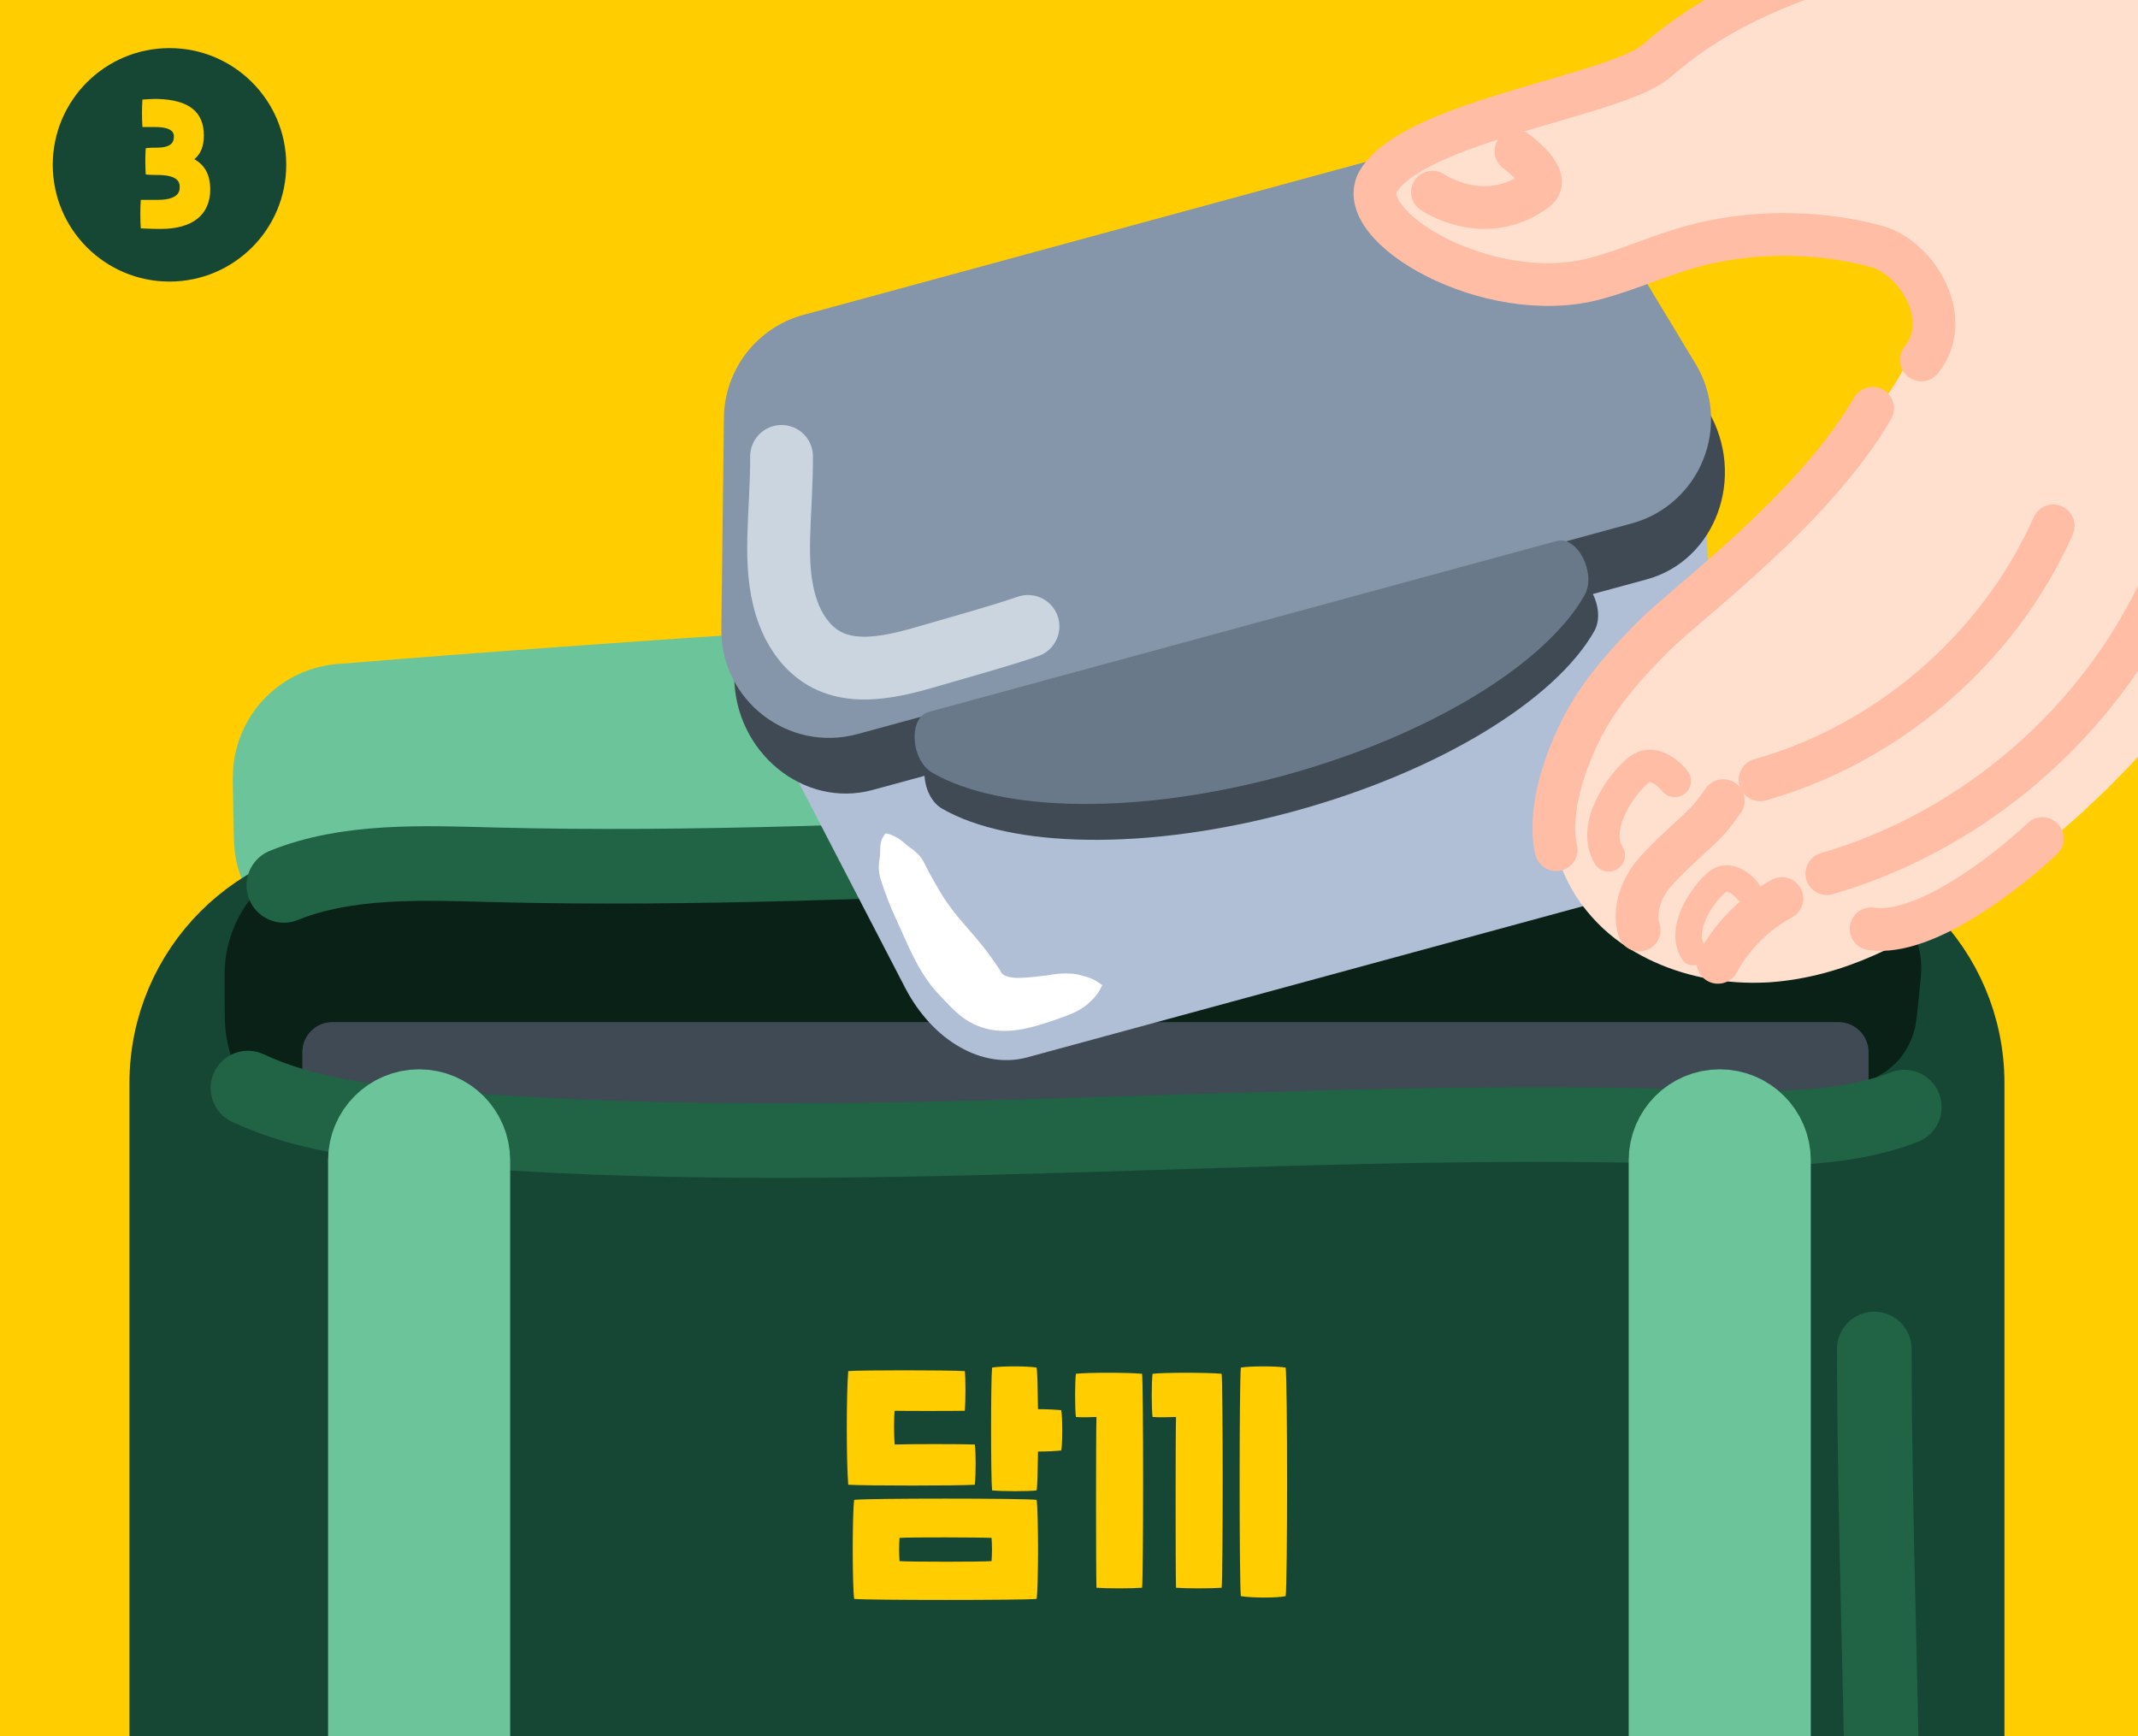 <?xml version="1.0" encoding="utf-8"?>
<!-- Generator: Adobe Illustrator 25.4.1, SVG Export Plug-In . SVG Version: 6.00 Build 0)  -->
<svg version="1.1" xmlns="http://www.w3.org/2000/svg" xmlns:xlink="http://www.w3.org/1999/xlink" x="0px" y="0px"
	 viewBox="0 0 500 406" style="enable-background:new 0 0 500 406;" xml:space="preserve">
<rect x="0" y="0" width="500" height="406" fill="#333333" stroke="none"/>
<style type="text/css">
	.st0{clip-path:url(#SVGID_00000094593088700950157190000007505390565070681779_);}
	.st1{fill:#FFCD00;stroke:#FFCE01;stroke-width:0.889;stroke-miterlimit:10;}
	.st2{fill:#FFFFFF;stroke:#B1C8E5;stroke-width:10;stroke-miterlimit:10;}
	.st3{fill:#FFFFFF;}
	.st4{clip-path:url(#SVGID_00000039113586884248897960000012409897183705917840_);}
	.st5{fill:none;}
	.st6{fill:#FFE0CF;}
	.st7{fill:none;stroke:#FFBDA6;stroke-width:10;stroke-linecap:round;stroke-linejoin:round;stroke-miterlimit:10;}
	.st8{fill:#FFE0CF;stroke:#FFBDA6;stroke-width:10;stroke-linecap:round;stroke-linejoin:round;stroke-miterlimit:10;}
	.st9{fill:#154734;stroke:#154734;stroke-width:0.522;stroke-miterlimit:10;}
	.st10{clip-path:url(#SVGID_00000097487951768317196990000013040959109544410265_);}
	.st11{fill:#6CC49A;}
	.st12{fill:#154734;stroke:#154734;stroke-width:17.451;stroke-miterlimit:10;}
	.st13{fill:#0A2117;}
	.st14{fill:#3F4A54;}
	.st15{fill:none;stroke:#216345;stroke-width:17.451;stroke-linecap:round;stroke-linejoin:round;stroke-miterlimit:10;}
	.st16{fill:none;stroke:#466E5F;stroke-width:2.909;stroke-miterlimit:10;}
	.st17{fill:#FFCD00;}
	.st18{fill:#FFCD00;stroke:#FFCD00;stroke-width:5.817;stroke-linecap:round;stroke-linejoin:round;stroke-miterlimit:10;}
	.st19{fill:#154734;}
	.st20{fill:none;stroke:#CBEADB;stroke-width:5.817;stroke-linecap:round;stroke-linejoin:round;stroke-miterlimit:10;}
	.st21{fill:none;stroke:#6CC49A;stroke-width:29.152;stroke-linecap:round;stroke-linejoin:round;stroke-miterlimit:10;}
	.st22{fill:#B0BFD6;}
	.st23{fill:#8595AA;}
	.st24{fill:#6A7989;}
	.st25{fill:none;stroke:#CAD5E0;stroke-width:14.687;stroke-linecap:round;stroke-linejoin:round;stroke-miterlimit:10;}
	.st26{fill:#FFE0CF;stroke:#FFBDA6;stroke-width:7.586;stroke-linecap:round;stroke-linejoin:round;stroke-miterlimit:10;}
	.st27{fill:none;stroke:#FFBDA6;stroke-width:6.218;stroke-linecap:round;stroke-linejoin:round;stroke-miterlimit:10;}
	.st28{fill:#FFCE01;}
	.st29{clip-path:url(#SVGID_00000019657624251612095570000016668272585667152523_);}
	.st30{clip-path:url(#SVGID_00000004509993166527272100000012345017485108501164_);}
	.st31{clip-path:url(#SVGID_00000156556905618706413700000012205817539594946225_);}
	.st32{fill:none;stroke:#8A9AB2;stroke-width:15;stroke-miterlimit:10;}
	.st33{fill:none;stroke:#8A9AB2;stroke-width:12;stroke-miterlimit:10;}
	.st34{fill:none;stroke:#8A9AB2;stroke-width:10;stroke-miterlimit:10;}
	.st35{fill:none;stroke:#8A9AB2;stroke-width:7;stroke-miterlimit:10;}
	.st36{fill:none;stroke:#8A9AB2;stroke-width:5;stroke-miterlimit:10;}
	.st37{fill:none;stroke:#8A9AB2;stroke-width:4;stroke-miterlimit:10;}
	.st38{fill:#D2E4FF;}
	.st39{fill:#8A9AB2;}
	.st40{fill:#637082;stroke:#637082;stroke-width:0.782;stroke-miterlimit:10;}
	.st41{fill:#637082;}
	.st42{fill:#FFFFFF;stroke:#FFFFFF;stroke-width:3.748;stroke-miterlimit:10;}
	.st43{fill:#B1E2EF;}
	.st44{fill:none;stroke:#FFFFFF;stroke-width:0.5;stroke-linecap:round;stroke-linejoin:round;stroke-miterlimit:10;}
	.st45{opacity:0.45;fill:#FFFFFF;stroke:#FFFFFF;stroke-width:3.748;stroke-miterlimit:10;}
	.st46{fill:#FFFFFF;stroke:#FFFFFF;stroke-width:1.224;stroke-linecap:round;stroke-linejoin:round;stroke-miterlimit:10;}
	.st47{fill:none;stroke:#FFFFFF;stroke-width:10;stroke-miterlimit:10;}
	.st48{clip-path:url(#SVGID_00000020397868835517877970000010981727278457204355_);}
	.st49{fill:#B1C8E5;stroke:#FFFFFF;stroke-width:10;stroke-miterlimit:10;}
	.st50{fill:#F8FBFF;}
	.st51{fill:#154734;stroke:#154734;stroke-width:11.467;stroke-miterlimit:10;}
	.st52{fill:none;stroke:#466E5F;stroke-width:1.911;stroke-miterlimit:10;}
	.st53{fill:#FFCD00;stroke:#FFCD00;stroke-width:3.822;stroke-linecap:round;stroke-linejoin:round;stroke-miterlimit:10;}
	.st54{fill:none;stroke:#216345;stroke-width:11.467;stroke-linecap:round;stroke-linejoin:round;stroke-miterlimit:10;}
	.st55{fill:none;stroke:#CBEADB;stroke-width:3.822;stroke-linecap:round;stroke-linejoin:round;stroke-miterlimit:10;}
	.st56{fill:none;stroke:#6CC49A;stroke-width:19.25;stroke-linecap:round;stroke-linejoin:round;stroke-miterlimit:10;}
	.st57{fill:#216345;stroke:#216345;stroke-width:21.022;stroke-linecap:round;stroke-linejoin:round;stroke-miterlimit:10;}
	.st58{fill:none;stroke:#6CC49A;stroke-width:28.666;stroke-linecap:round;stroke-linejoin:round;stroke-miterlimit:10;}
	.st59{fill:#154734;stroke:#154734;stroke-width:1.826;stroke-miterlimit:10;}
	.st60{fill:none;stroke:#466E5F;stroke-width:2.35;stroke-miterlimit:10;}
</style>
<g id="레이어_2">
</g>
<g id="레이어_1">
	<g>
		<defs>
			<rect id="SVGID_00000140736565100616534470000007558445834283903915_" x="0" y="0" width="500" height="406.51"/>
		</defs>
		<clipPath id="SVGID_00000086674832417328512270000016994978241345326729_">
			<use xlink:href="#SVGID_00000140736565100616534470000007558445834283903915_"  style="overflow:visible;"/>
		</clipPath>
		<g style="clip-path:url(#SVGID_00000086674832417328512270000016994978241345326729_);">
			<rect x="0" y="0" class="st1" width="500" height="406.51"/>
			<g>
				<g>
					<path class="st11" d="M434.72,206.61L81.33,210.6c-8.06,0.09-14.66-6.37-14.75-14.42l-0.16-14.21
						c-0.09-8.06,6.37-14.66,14.42-14.75l146.84-12.63c21.07-1.81,42.25-2.03,63.35-0.66l143.19,9.31
						c8.06-0.09,14.66,6.37,14.75,14.42l0.16,14.21C449.23,199.92,442.77,206.52,434.72,206.61z"/>
					<g>
						<g>
							<path class="st11" d="M434.69,204.16c-17.19,4.9-38.58,5.93-55.79,8.01c-17.23,2.01-34.46,3.16-51.69,3.57
								c-34.49,0.84-68.97,1.67-103.46,2.51c-34.41,0.78-67.78,1.87-101.15,2.86c-8.34,0.24-16.69,0.47-25.05,0.71
								c-4.18,0.11-8.36,0.22-12.55,0.33l-3.14,0.08l-0.4,0.01l-0.7-0.01l-1.41-0.05c-0.94-0.03-1.88-0.2-2.81-0.32
								c-3.74-0.62-7.34-2.11-10.45-4.27c-3.12-2.16-5.76-4.98-7.71-8.27c-1.96-3.27-3.18-7.03-3.54-10.83l-0.1-1.43l-0.04-0.71
								l-0.01-0.41l-0.03-1.58l-0.06-3.17c-0.04-2.12-0.08-4.24-0.11-6.36l-0.03-1.59l-0.01-0.8l0-0.45l0.02-0.72
								c0.03-0.96,0.06-1.92,0.21-2.89c0.12-0.96,0.28-1.92,0.53-2.86c0.91-3.79,2.67-7.37,5.1-10.4c2.44-3.02,5.55-5.51,9.07-7.23
								c3.52-1.72,7.46-2.65,11.35-2.69l-0.9,0.04c0.14-0.01,0.29-0.02,0.44-0.04c34.37-2.83,65.52-5.01,96.67-7.1
								c15.58-1.03,31.15-2.07,47.14-3.13c2.02-0.13,4.05-0.26,6.09-0.39c2.06-0.12,4.13-0.24,6.2-0.32
								c4.15-0.2,8.34-0.32,12.56-0.39c8.45-0.15,17.06-0.05,25.86,0.29c4.4,0.17,8.8,0.41,13.19,0.72l12.97,1.02l25.79,2.08
								l51.58,4.18c13.85,1.1,38.62,3.53,56.27,5.87l-0.4-0.01c3.23,0.12,6.12,1.02,8.47,2.3c2.35,1.28,4.17,2.92,5.53,4.61
								c1.75,2.18,2.95,4.63,3.59,7.14c0.15,0.63,0.26,1.26,0.37,1.88c0.07,0.63,0.12,1.26,0.17,1.88
								c-0.01,0.62-0.02,1.23-0.03,1.84c-0.04,0.5-0.08,1-0.12,1.49c-0.33,3.96-0.68,7.8-1.11,11.64c-0.1,0.91-0.23,2.03-0.47,3.07
								c-0.25,1.04-0.6,2.05-1.06,2.99c-0.91,1.9-2.22,3.56-3.8,4.84C442.56,204.26,438.31,205.21,434.69,204.16
								c3.61-0.62,6.55-2.8,8.15-5.54c0.79-1.38,1.26-2.87,1.39-4.34c0.08-0.73,0.04-1.47-0.03-2.19l-0.3-3.14l-0.58-6.46
								l-0.27-3.23l-0.13-1.59c-0.07-0.31-0.1-0.63-0.18-0.93c-0.61-2.41-2.24-4.43-4.31-5.4c-1.31-0.65-2.73-0.86-4.11-0.75
								l-0.56-0.02c-14.49-0.27-28.96-0.86-43.42-1.64l-103.26-5.41c-16.83-0.72-33.69-0.42-50.45,0.87
								c-8.28,0.67-17,1.59-25.55,2.39l-25.75,2.47l-103.01,9.84c-0.15,0.01-0.3,0.03-0.44,0.04l-0.89,0.04
								c-0.8,0.05-1.44,0.41-1.97,1c-0.23,0.31-0.39,0.64-0.47,0.98c-0.01,0.04-0.03,0.08-0.05,0.13c0,0.05,0,0.09-0.01,0.14
								c-0.04,0.09-0.02,0.19-0.02,0.28c-0.02-0.09-0.01,0.64-0.01,1.13l0.01,1.58c0.03,3.95,0.07,7.87,0.1,11.79
								c0.02,0.39,0.1,0.73,0.26,1.07c0.17,0.33,0.43,0.64,0.74,0.89c0.31,0.25,0.64,0.42,1.01,0.53c0.09,0.05,0.19,0.02,0.28,0.06
								c0.1,0.02,0.21,0,0.31,0.03l2.98,0.01c4.12,0,8.24,0.01,12.35,0.01c8.22,0.03,16.41,0.06,24.6,0.08
								c32.76,0.14,65.53,0.38,99.95,0.15c34.49-0.18,68.98-0.35,103.48-0.53c17.23-0.08,34.49,0.41,51.75,1.57
								C393.52,201.31,417.4,200.75,434.69,204.16z"/>
						</g>
					</g>
				</g>
				<path class="st12" d="M411.97,633.22H87.06C60.52,633.22,39,611.7,39,585.16V253.3c0-26.55,21.52-48.07,48.07-48.07h324.9
					c26.55,0,48.07,21.52,48.07,48.07v331.86C460.03,611.7,438.51,633.22,411.97,633.22z"/>
				<g>
					<path class="st13" d="M428.93,255.14H81.51c-9.42,0-17.05-7.63-17.05-17.05v-10.08c0-9.42,7.63-17.05,17.05-17.05h347.42
						c9.42,0,17.05,7.63,17.05,17.05v10.08C445.98,247.51,438.34,255.14,428.93,255.14z"/>
					<g>
						<g>
							<path class="st13" d="M428.93,252.69c-17.13,4.7-38.38,5.5-55.5,7.38c-17.13,1.81-34.26,2.78-51.38,2.99
								c-34.26,0.45-68.51,0.89-102.77,1.34c-34.25,0.39-67.48,1.11-100.7,1.72c-8.31,0.14-16.61,0.28-24.93,0.43l-6.24,0.1
								l-3.12,0.05l-1.56,0.02l-0.78,0.01l-0.39,0.01l-0.63-0.01c-6.99-0.01-14.03-2.86-19.16-7.68
								c-5.18-4.77-8.53-11.62-9.08-18.74l-0.08-1.33c-0.02-0.43-0.04-0.96-0.04-1.14l-0.01-1.58l-0.02-3.16l-0.02-3.16l-0.01-1.58
								l0-0.44l0.02-0.67l0.06-1.34c0.47-7.18,3.8-14.19,9.1-19.11c2.64-2.47,5.75-4.46,9.14-5.8c3.39-1.35,7.06-2.04,10.68-2.04
								c68.51,0.26,124,1.98,192.51,3c34.25,0.53,68.51,1.06,102.76,1.6c8.56,0.12,21.32,0.48,34.08,1.02
								c3.19,0.15,6.38,0.29,9.5,0.44c1.56,0.08,3.11,0.16,4.63,0.24c0.76,0.04,1.51,0.09,2.26,0.13c0.37,0.02,0.75,0.04,1.12,0.06
								l0.55,0.03l0.72,0.06c3.85,0.31,7.42,1.57,10.2,3.44c2.81,1.85,4.9,4.16,6.31,6.45c1.41,2.28,2.34,4.74,2.8,7.18
								c0.25,1.22,0.33,2.45,0.36,3.64c-0.02,0.6-0.04,1.19-0.05,1.78c-0.05,0.49-0.09,0.99-0.14,1.48c-0.2,1.96-0.39,3.9-0.59,5.82
								c-0.11,0.96-0.21,1.92-0.32,2.88l-0.25,1.6c-0.09,0.53-0.26,1.04-0.39,1.56c-1.19,4.09-3.83,7.61-7.31,9.67
								C436.82,253.13,432.61,253.76,428.93,252.69c3.69-0.58,6.85-2.5,8.93-5.09c2.1-2.59,3.06-5.77,2.87-8.76l-0.47-6.1
								l-0.23-3.21l-0.12-1.58c-0.06-0.35-0.12-0.69-0.16-1.03c-0.56-2.69-2.11-5.01-4.19-6.51c-1.03-0.75-2.18-1.29-3.37-1.6
								c-0.29-0.1-0.59-0.14-0.89-0.19l-0.45-0.08l-0.46-0.02l-0.45-0.04c-0.15,0-0.31,0.01-0.46,0.02l-0.45,0.01l-0.11,0l-0.2,0.01
								l-0.4,0.02c-4.28,0.18-8.56,0.33-12.85,0.46c-8.56,0.26-17.13,0.42-25.69,0.52l-102.76,1.28
								c-68.51,0.95-137.01,1.45-205.52,2.14c-1.31,0.05-2.47,0.53-3.4,1.4c-0.93,0.88-1.48,2.02-1.59,3.25c0,0.08,0,0.16-0.01,0.24
								l-0.01,0.12l-0.01,0.07l0,0.2l0,1.57l-0.01,3.13l-0.01,3.13l-0.01,1.56l0,0.39c0,0.08,0,0.12,0,0.12l0.01,0.06
								c0.01,0.08,0.01,0.16,0.01,0.24c0.05,1.24,0.54,2.41,1.42,3.35c0.89,0.94,2.05,1.47,3.33,1.59c0.08,0.01,0.16,0.02,0.24,0.03
								c0.01,0.01,0.14,0.01,0.28,0.01l0.38,0l1.54,0.02l3.07,0.04c2.05,0.03,4.09,0.05,6.14,0.08c8.18,0.12,16.33,0.24,24.48,0.36
								c32.61,0.52,65.21,1.12,99.46,1.28c34.25,0.21,68.51,0.43,102.77,0.64c17.12,0.11,34.25,0.8,51.38,2.15
								C388.08,249.37,411.8,249.09,428.93,252.69z"/>
						</g>
					</g>
				</g>
				<g>
					<path class="st14" d="M429.96,261.39H77.73c-3.88,0-7.03-3.15-7.03-7.03v-8.29c0-3.88,3.15-7.03,7.03-7.03h352.23
						c3.88,0,7.03,3.15,7.03,7.03v8.29C436.98,258.24,433.84,261.39,429.96,261.39z"/>
				</g>
				<path class="st15" d="M441.36,209.68c-12.69-6.09-27.78-7.88-42.47-9.08c-94.15-7.66-189.14,4.13-283.73,1.64
					c-16.55-0.44-33.96-1.17-48.78,4.83"/>
				<g>
					<g>
						<g>
							<path class="st17" d="M198.37,320.66c3.03-0.25,22.98-0.25,27.27,0c0.19,1.64,0.19,7.07,0,9.28c-2.9,0.06-14.33,0.06-16.41,0
								c-0.19,1.64-0.19,5.68,0,7.89c3.09-0.13,16.03-0.13,18.75,0c0.25,1.58,0.25,7.26,0,9.41c-3.66,0.25-25.44,0.25-29.61,0
								C197.92,341.62,197.92,326.28,198.37,320.66z M199.76,350.77c3.35-0.38,39.33-0.38,42.67,0c0.44,3.09,0.44,20.14,0,23.17
								c-3.03,0.32-39.64,0.32-42.67,0C199.31,370.91,199.31,353.87,199.76,350.77z M231.89,365.1c0.13-2.02,0.13-3.47,0-5.43
								c-2.4-0.13-19.25-0.19-21.52,0c-0.13,1.96-0.13,3.41,0,5.43C212.7,365.29,229.55,365.29,231.89,365.1z M232.01,319.84
								c2.15-0.38,8.27-0.38,10.42,0c0.19,1.2,0.25,5.11,0.32,9.72c2.21,0,4.36,0.13,5.43,0.25c0.32,1.39,0.32,8.08,0,9.41
								c-1.07,0.13-3.22,0.25-5.43,0.25c-0.06,4.29-0.13,7.95-0.32,9.09c-1.83,0.25-7.95,0.25-10.42,0
								C231.7,345.47,231.7,323,232.01,319.84z"/>
						</g>
					</g>
					<g>
						<g>
							<path class="st17" d="M251.62,321.29c2.53-0.32,12.31-0.32,15.47,0c0.32,2.59,0.32,47.45,0,50.04
								c-2.52,0.19-8.08,0.19-10.67,0c-0.13-4.23-0.13-35.71,0-39.94c-1.64,0.06-3.22,0.13-4.8,0
								C251.36,329.56,251.36,323.13,251.62,321.29z M269.54,321.29c2.53-0.32,13-0.32,16.16,0c0.32,2.59,0.32,47.45,0,50.04
								c-2.52,0.19-8.08,0.19-10.67,0c-0.13-4.23-0.13-35.71,0-39.94c-2.02,0.06-3.91,0.13-5.49,0
								C269.29,329.56,269.29,323.13,269.54,321.29z M290.19,319.84c2.15-0.38,8.33-0.38,10.48,0c0.44,3.16,0.44,50.35,0,53.45
								c-1.83,0.44-8.02,0.44-10.48,0C289.81,370.2,289.81,323,290.19,319.84z"/>
						</g>
					</g>
				</g>
				<path class="st15" d="M57.98,254.47c13.08,6.16,28.66,8.02,43.83,9.29c97.23,8.12,195.41-3.2,293.12-0.25
					c17.1,0.52,35.07,1.34,50.42-4.59"/>
				<path class="st15" d="M438.33,315.49c0.09,85.27,7.39,172.81-4.98,257.49c-2.65,18.11-9.44,27.66-28.16,29.35
					c-44.37,4.01-89.08,6.7-133.65,5.64"/>
				<path class="st21" d="M98.05,634.04h-0.07c-3.67,0-6.68-3-6.68-6.68V271.34c0-3.67,3-6.68,6.68-6.68h0.07
					c3.67,0,6.68,3,6.68,6.68v356.03C104.73,631.04,101.72,634.04,98.05,634.04z"/>
				<path class="st21" d="M402.22,634.04h-0.07c-3.67,0-6.68-3-6.68-6.68V271.34c0-3.67,3-6.68,6.68-6.68h0.07
					c3.67,0,6.68,3,6.68,6.68v356.03C408.9,631.04,405.9,634.04,402.22,634.04z"/>
			</g>
			<g>
				<path class="st22" d="M195.02,130.64L365.5,84.26c15.54-4.23,32.11,12.36,33.22,33.26l3.28,61.66
					c0.75,14.06-5.95,25.71-16.4,28.56l-145.35,39.54c-10.45,2.84-22.13-3.82-28.6-16.32l-28.41-54.82
					C173.6,157.57,179.48,134.87,195.02,130.64z"/>
				<path class="st14" d="M385.1,135.5l-181.03,49.25c-16.15,4.39-32.3-8.88-32.36-26.61l-0.2-52.31
					c-0.05-11.93,7.42-22.19,18.28-25.15l154.9-42.14c10.87-2.96,22.5,2.11,28.5,12.42l26.33,45.2
					C408.45,111.48,401.26,131.1,385.1,135.5z"/>
				<path class="st23" d="M381.55,122.43l-181.03,49.25c-16.15,4.39-32.03-7.89-31.82-24.63l0.6-49.39
					c0.14-11.26,7.72-21.06,18.59-24.02l154.9-42.14c10.87-2.96,22.37,1.65,28.2,11.29l25.53,42.28
					C405.16,99.4,397.7,118.03,381.55,122.43z"/>
				<g>
					<g>
						<g>
							<path class="st3" d="M207.13,194.87c1.64,0.39,2.69,0.97,3.53,1.61c0.85,0.63,1.5,1.29,2.27,1.82
								c1.54,1.05,2.56,2.2,3.19,3.48c1.26,2.58,2.71,5.05,4.16,7.48c2.98,4.87,6.91,8.56,10.25,12.91c0.82,1.11,1.6,2.17,2.33,3.24
								c0.74,1.06,1.12,1.63,1.2,1.87c0.1,0.28,0.4,0.64,1.06,0.93c0.67,0.28,1.65,0.47,2.84,0.49c1.19,0,2.54-0.1,3.99-0.25
								c1.42-0.14,2.85-0.32,4.27-0.56c1.42-0.23,4.34-0.39,6.09,0.09c1.75,0.49,2.99,0.54,5.46,2.42
								c-0.85,1.94-2.05,3.26-3.34,4.37c-1.3,1.11-2.74,1.89-4.25,2.48c-1.51,0.6-3.03,1.15-4.58,1.66
								c-1.56,0.51-3.04,0.99-4.83,1.42c-1.75,0.43-3.69,0.77-5.92,0.76c-2.2,0-4.78-0.42-7.27-1.65c-1.24-0.61-2.43-1.44-3.31-2.19
								c-0.91-0.76-1.62-1.48-2.22-2.08c-1.16-1.19-2.3-2.37-3.4-3.6c-4.29-5.07-6.4-10.83-9.12-16.7c-1.39-2.94-2.51-6-3.53-9.08
								c-0.51-1.54-0.62-3.22-0.29-5c0.19-0.9,0.09-1.85,0.16-2.85C205.96,196.93,206.23,195.89,207.13,194.87z"/>
						</g>
					</g>
				</g>
				<path class="st14" d="M366.37,134.91c4.78-1.3,9.36,7.6,6.47,12.7c-9.05,15.98-36.09,32.84-70.43,42.18s-66.19,8.52-82.09-0.67
					c-5.07-2.93-5.65-12.92-0.86-14.23L366.37,134.91z"/>
				<path class="st24" d="M364.09,126.52c4.78-1.3,9.36,7.6,6.47,12.7c-9.05,15.98-36.09,32.84-70.43,42.18s-66.19,8.52-82.09-0.67
					c-5.07-2.93-5.65-12.92-0.86-14.23L364.09,126.52z"/>
				<path class="st25" d="M182.78,106.74c0.01,13.98-2.13,24.86,1.06,35.14c1.22,3.93,3.29,7.61,6.39,10.31
					c7.85,6.85,19.24,3.55,28.43,0.85c7.27-2.14,14.36-4.02,21.75-6.54"/>
			</g>
			<g>
				<g>
					<path class="st6" d="M544.96,0.52c15.11,80.06-23.52,162.12-96.56,205.09c-9.97,5.87-20.86,11.15-33.17,12.26
						s-26.34-2.73-34.1-11.9c-12.87-15.2-3.03-35.52,9.69-48.89c23.08-24.27,55.5-43.14,66.84-73.65c0.95-2.56,1.74-5.34,0.84-8.04
						c-1.73-5.21-6.77-24.9-11.99-28c-12.08-7.19-19.69-3.53-18.9-15.71s21.83,1.79,29.79-7.71c11.83-14.12-2.95-31.82,17.17-35.22
						C502.97-16.06,532.04-23.57,544.96,0.52"/>
					<g>
						<g>
							<path class="st6" d="M542.47,0.99c3.65,6.53,6.14,14.41,7.72,22.48c1.57,8.08,2.15,16.31,2.69,23.72
								c0.51,7.43,0.24,14.9-0.49,22.34c-0.82,7.43-2.28,14.79-4.25,22.01c-8.07,28.85-22.57,55.95-42.19,78.77
								c-2.4,2.9-4.99,5.61-7.5,8.38c-1.29,1.35-2.61,2.67-3.92,4l-1.96,1.99l-2.02,1.92c-1.35,1.27-2.7,2.55-4.05,3.82
								c-1.39,1.22-2.78,2.45-4.17,3.67c-1.37,1.24-2.8,2.41-4.24,3.57c-1.44,1.16-2.85,2.35-4.3,3.48
								c-2.95,2.21-5.84,4.5-8.88,6.56c-1.51,1.05-3,2.13-4.53,3.14l-4.63,2.99c-6.15,3.94-12.77,7.74-20.2,10.74
								c-3.71,1.49-7.61,2.77-11.69,3.68c-2.04,0.45-4.11,0.84-6.21,1.1c-1.04,0.15-2.13,0.24-3.22,0.33
								c-1.09,0.11-2.18,0.11-3.27,0.15c-4.36,0.08-8.69-0.31-13.01-1.21c-4.31-0.9-8.6-2.3-12.78-4.36
								c-4.17-2.06-8.26-4.78-11.83-8.46c-1.81-1.85-3.38-3.8-4.82-5.98c-1.42-2.2-2.64-4.58-3.61-7.08
								c-1.89-5.03-2.63-10.49-2.3-15.54c0.29-5.08,1.49-9.78,3.11-14.08c2.75-7.11,6.53-13.03,10.7-18.3
								c1.06-1.31,2.13-2.59,3.25-3.82c1.1-1.24,2.29-2.46,3.33-3.47c1.07-1.06,2.14-2.12,3.21-3.17c1.07-1.04,2.16-2.02,3.23-3.02
								c8.62-7.97,17.23-14.82,25.31-21.72c8.12-6.86,15.62-13.77,22.01-21.37c0.8-0.95,1.5-1.93,2.27-2.9
								c0.75-0.97,1.52-1.94,2.16-2.96c0.67-1.01,1.35-2.02,2.03-3.03c0.62-1.03,1.18-2.09,1.78-3.14l0.9-1.58l0.74-1.64
								c0.49-1.08,0.99-2.17,1.49-3.27l0.26-0.68c0.1-0.27,0.09-0.22,0.12-0.31c0.05-0.13,0.1-0.26,0.13-0.39
								c0.07-0.27,0.07-0.56-0.01-0.85c-0.53-1.93-1.08-3.94-1.65-6c-0.58-2.07-1.19-4.17-1.85-6.24c-0.66-2.07-1.37-4.13-2.13-6.03
								c-0.38-0.95-0.78-1.85-1.17-2.65c-0.5-0.97-0.47-0.94-0.68-1.27c-0.09-0.14-0.21-0.26-0.33-0.38
								c-0.13-0.11-0.29-0.19-0.34-0.24l-0.55-0.33l-0.7-0.35c-0.47-0.23-0.92-0.49-1.43-0.7c-1.97-0.92-4.01-1.59-6.98-2.7
								l-0.55-0.21l-0.64-0.27l-1.31-0.57c-0.52-0.26-1.03-0.53-1.53-0.81l-0.38-0.21c-0.13-0.08-0.29-0.19-0.43-0.28l-0.87-0.6
								l-0.85-0.63c-0.3-0.27-0.6-0.55-0.89-0.83c-0.57-0.58-1.15-1.13-1.61-1.84c-0.47-0.68-0.96-1.4-1.31-2.1
								c-0.32-0.69-0.61-1.39-0.87-2.11l-0.19-0.53l-0.11-0.47l-0.21-0.94l-0.19-0.94l-0.08-0.47l-0.04-0.4l-0.12-1.59l-0.04-0.8
								l0.02-0.69l0.05-1.37l0.03-0.68l0.01-0.17l0.03-0.25l0.06-0.5c0.1-0.69,0.14-1.27,0.37-2.08c0.21-0.77,0.39-1.48,0.8-2.35
								c0.19-0.42,0.38-0.83,0.59-1.23c0.25-0.42,0.53-0.85,0.82-1.26c0.55-0.83,1.31-1.57,2.07-2.26c1.54-1.3,3.31-2.17,4.74-2.59
								c2.96-0.89,5.07-0.82,6.88-0.78c1.81,0.08,3.33,0.28,4.75,0.47l3.91,0.55c1.2,0.16,2.33,0.29,3.32,0.34
								c0.48,0.02,0.97,0.05,1.38,0.03l0.28,0l0.17-0.01c0.11-0.01,0.22,0,0.33-0.02c0.89-0.06,1.81-0.43,2.4-1.16
								c0.1-0.12,0.22-0.24,0.31-0.37l0.39-0.54l0.43-0.73c0.14-0.25,0.25-0.51,0.39-0.76c0.49-1.04,0.86-2.19,1.13-3.52
								c0.57-2.66,0.61-5.89,0.82-9.99c0.07-1.05,0.14-2.04,0.34-3.52c0.21-1.59,0.6-3.24,1.18-4.88c0.6-1.63,1.45-3.23,2.57-4.69
								c1.1-1.48,2.56-2.73,4.17-3.79c1.61-1.08,3.47-1.83,5.37-2.44c0.46-0.12,0.92-0.24,1.38-0.36c0.45-0.11,0.95-0.24,1.33-0.29
								l1.21-0.2l0.61-0.1l0.49-0.06c2.59-0.32,5.23-0.66,7.88-0.99c5.33-0.66,10.76-1.26,15.83-1.56c5.07-0.29,9.78-0.29,13.58,0.1
								c3.79,0.37,7.4,0.93,10.82,1.86c3.42,0.93,6.68,2.21,9.59,4.04c2.91,1.83,5.45,4.19,7.36,7c1.92,2.8,3.2,6.02,3.82,9.5
								c-2.11-2.68-4.49-4.95-7.07-6.67c-2.56-1.75-5.36-2.89-8.29-3.62c-2.91-0.75-6.01-1.02-9.18-1.05
								c-3.17-0.02-6.43,0.23-9.73,0.66c-6.62,0.86-13.41,2.3-20.35,3.76c-3.47,0.73-6.99,1.48-10.56,2.18l-1.34,0.26
								c-0.42,0.09-0.63,0.15-0.96,0.22l-0.45,0.1l-0.27,0.09c-0.16,0.06-0.39,0.12-0.48,0.17c-0.49,0.2-0.95,0.48-1.3,0.86
								c-0.56,0.59-0.75,1.4-0.79,2.18c-0.07,0.85-0.11,2.06-0.12,3.33c-0.01,1.28-0.01,2.74-0.06,4.28
								c-0.09,3.08-0.38,6.65-1.43,10.34c-0.49,1.84-1.24,3.7-2.11,5.49c-0.47,0.88-0.92,1.77-1.48,2.6
								c-0.62,1.03-1.39,1.99-2.11,2.94c-2.44,2.99-5.82,5.17-9.56,6.19c-0.93,0.29-1.89,0.46-2.84,0.63l-1.45,0.18
								c-0.5,0.06-0.95,0.09-1.35,0.11c-1.59,0.1-3.01,0.06-4.38,0c-2.69-0.15-5.08-0.45-7.12-0.66c-1.02-0.1-1.97-0.19-2.71-0.21
								c-0.73-0.03-1.39,0-1.45,0.05c-0.02,0-0.02,0-0.01,0l0.01,0l-0.02-0.13l-0.04-0.3c-0.06-0.4-0.15-0.8-0.25-1.19
								c-0.13-0.45-0.16-0.68-0.24-0.97c-0.07-0.28-0.17-0.56-0.28-0.84c-0.14-0.32-0.17-0.46-0.24-0.64
								c-0.07-0.18-0.16-0.35-0.26-0.53l-0.08-0.13l-0.03-0.07l-0.07-0.13c-0.05-0.09-0.12-0.17-0.19-0.25
								c-0.05-0.06-0.03-0.05-0.07-0.08c0.14,0.13,0.24,0.18,0.41,0.26c0.3,0.19,0.61,0.32,0.92,0.39c0.5,0.21,1.01,0.35,1.51,0.42
								c0.2,0.01,0.65,0.14,0.98,0.19c0.36,0.06,0.71,0.11,1.06,0.14l0.53,0.03c0.1,0.01,0.02-0.05,0.05,0.01l0.01,0.24l-0.01,0.96
								c0.04,0.18,0.06,0.36,0.07,0.55c0.01,0.06,0.04,0,0.03,0.01c-0.49,0.09-1.39,0.37-1.9,0.56c-0.35,0.07-0.71,0.19-1.06,0.35
								c-0.18,0.08-0.35,0.18-0.52,0.28c-0.08,0.05-0.07,0.03-0.11,0.05c-0.06,0.03-0.14,0.08-0.22,0.15
								c0.21-0.16,0.39-0.33,0.53-0.51l0.1-0.13l0.05-0.07l0.03-0.04l0.08-0.09c0.22-0.25,0.43-0.5,0.62-0.77
								c0.19-0.26,0.37-0.53,0.53-0.81l0.23-0.42l0.11-0.21c0.01-0.03,0.03-0.06,0.09-0.15l0.07-0.11c0.02-0.03,0.01-0.01,0.01-0.02
								c0.05,0.01,0.1,0.03,0.15,0.05l0.07,0.04l0.21,0.08c1.04,0.42,3.41,1.11,5.77,1.94c0.88,0.31,1.77,0.63,2.68,1.01
								c0.91,0.35,1.81,0.75,2.72,1.18c0.45,0.21,0.91,0.42,1.35,0.64l1.67,0.9c0.71,0.38,1.34,0.74,1.92,1.18l0.89,0.64l0.83,0.72
								c1.07,1,2.02,2.13,2.87,3.33c0.42,0.61,0.83,1.21,1.21,1.86c0.34,0.55,0.58,0.98,0.84,1.46c1.02,1.86,1.81,3.59,2.54,5.29
								c1.44,3.39,2.6,6.64,3.68,9.85l1.55,4.77l1.53,4.81c0.84,2.46,1.16,5.07,0.96,7.66c-0.09,1.29-0.31,2.58-0.62,3.85
								l-0.25,0.95l-0.26,0.89c-0.15,0.48-0.3,0.93-0.45,1.36c-0.59,1.61-1.2,3.02-1.82,4.54l-0.93,2.24
								c-0.32,0.74-0.71,1.43-1.06,2.15l-2.19,4.26l-2.46,4.04c-0.42,0.67-0.82,1.35-1.25,2l-1.35,1.9
								c-0.9,1.26-1.79,2.55-2.72,3.78c-7.53,9.73-16.06,18.01-24.49,25.63c-8.44,7.66-16.83,14.82-24.36,22.24
								c-1.94,1.84-3.68,3.73-5.5,5.6c-1.68,1.77-3.13,3.52-4.52,5.38c-2.76,3.69-4.99,7.65-6.35,11.44
								c-0.88,2.43-1.41,4.76-1.51,6.8c-0.14,2.06,0.16,3.79,0.71,5.38c0.3,0.79,0.67,1.57,1.14,2.35c0.5,0.75,1.09,1.58,1.74,2.25
								c1.27,1.41,2.99,2.71,5.04,3.79c4.07,2.19,9.29,3.5,14.43,3.68l1.92,0.01c0.64-0.04,1.25-0.04,1.91-0.09
								c1.33-0.11,2.67-0.26,4.01-0.49c2.69-0.45,5.4-1.15,8.13-2.07c5.47-1.86,11.01-4.57,16.66-7.79
								c2.79-1.67,5.65-3.22,8.37-5.03c1.37-0.88,2.75-1.76,4.12-2.65c1.34-0.93,2.69-1.87,4.04-2.81c0.67-0.47,1.36-0.93,2.02-1.42
								l1.97-1.49c1.31-1,2.64-1.98,3.95-2.99c2.54-2.11,5.18-4.14,7.64-6.4c5.05-4.36,9.8-9.16,14.43-14.17
								c18.35-20.18,32.49-44.27,40.73-70.33c2.03-6.51,3.96-13.07,5.53-19.74l0.63-2.5l0.55-2.51c0.36-1.68,0.78-3.35,1.12-5.04
								c0.65-3.38,1.39-6.76,1.94-10.18c1.24-6.83,1.75-15.11,1.79-23.42C542.17,16.65,541.91,8.3,542.47,0.99z"/>
						</g>
					</g>
				</g>
				<path class="st8" d="M449.33,84.19c7.8-9.88-1.2-24.04-10.56-26.58c-13.78-3.74-29.71-3.73-43.44,0.13
					c-7.5,2.11-14.54,5.34-22.12,7.39c-25.13,6.79-57.55-12.44-50.74-22.97c9.12-14.12,55.47-19.65,65.03-27.98
					C417.49-12,458.94-12.51,489-22.05"/>
				<path class="st7" d="M411.62,182.37c30.06-8.46,55.89-30.84,68.55-59.38"/>
				<path class="st7" d="M427.23,204.32c34.39-9.97,63.92-35.55,78.69-68.16"/>
				<path class="st7" d="M363.94,198.72c-2.1-8.74,2.07-20.95,6.24-28.92c4.16-7.97,10.27-14.74,16.62-21.11
					c7.52-7.56,37.51-29.59,51.14-53.2"/>
				<path class="st7" d="M383.34,217.5c-1.24-3.81-0.02-8.05,2.12-11.44s9.1-9.46,12.01-12.22c2.86-2.72,3.45-3.75,5.55-6.6"/>
				<path class="st7" d="M437.58,217.23c12.75,1.88,32.47-13.93,40.06-21.1"/>
				<path class="st7" d="M401.77,225.06c3.4-6.28,8.66-11.54,14.95-14.92"/>
			</g>
			<path class="st8" d="M335,44.94c0,0,12.19,8.41,24.23-0.48c3.96-2.93-4.7-9.1-4.7-9.1"/>
			<path class="st26" d="M391.67,182.64c0,0-4.41-5.73-8.43-2.56c-4.02,3.17-11.15,13.15-7.02,19.97"/>
			<path class="st27" d="M408.57,208.19c0,0-3.71-4.56-6.99-1.9s-9.08,10.93-5.6,16.37"/>
		</g>
	</g>
	<g>
		<g>
			<circle class="st19" cx="39.64" cy="38.55" r="27.3"/>
		</g>
	</g>
	<g>
		<g>
			<path class="st17" d="M33.35,47.2h3.49c4.04,0,5.64-1.34,5.64-3.45s-1.6-3.27-5.79-3.27c-0.89,0-1.52,0-2.19-0.07
				c-0.07-1.22-0.11-3.75,0-5.34c0.63-0.07,1.22-0.07,2.08-0.07c3.34,0,4.53-1.15,4.53-3.04c0-1.74-1.56-2.67-4.82-2.67h-2.56
				c-0.11-1.34-0.11-4.19,0-5.57c1.19-0.07,2.23-0.15,3.3-0.11c6.72,0.22,10.21,2.75,10.21,8.09c0,2.26-0.63,4.42-2.67,5.6
				c2.86,1.3,4.16,3.64,4.16,7.01c0,5.34-3.56,8.79-11.13,8.79c-1.11,0-3.01-0.04-4.23-0.11C33.23,51.58,33.23,48.61,33.35,47.2z"/>
			<path class="st28" d="M37.58,53.54c-1.17,0-3.06-0.04-4.26-0.11l-0.39-0.02l-0.03-0.39c-0.11-1.42-0.11-4.44,0-5.86l0.03-0.41
				h3.9c5.2,0,5.2-2.26,5.2-3.01c0-1.31-0.61-2.82-5.34-2.82c-0.9,0-1.55,0-2.24-0.08l-0.37-0.04l-0.02-0.37
				c-0.07-1.21-0.11-3.76,0-5.4l0.03-0.37l0.37-0.04c0.66-0.08,1.27-0.08,2.13-0.08c3.62,0,4.08-1.39,4.08-2.6
				c0-0.55,0-2.23-4.38-2.23h-2.97l-0.03-0.41c-0.11-1.35-0.11-4.25,0-5.64l0.03-0.38l0.65-0.04c1.11-0.07,2.06-0.13,3.08-0.09
				c7.16,0.24,10.63,3.03,10.63,8.53c0,2.51-0.75,4.38-2.24,5.55c2.51,1.4,3.73,3.72,3.73,7.07C49.15,50.26,45.04,53.54,37.58,53.54
				z M33.76,52.56c1.17,0.06,2.78,0.09,3.81,0.09c6.89,0,10.69-2.97,10.69-8.35c0-3.26-1.27-5.42-3.9-6.61l-0.78-0.36l0.74-0.43
				c1.63-0.95,2.45-2.7,2.45-5.22c0-5-3.11-7.42-9.78-7.65c-0.93-0.03-1.84,0.02-2.87,0.09c-0.07,1.3-0.08,3.41,0,4.7h2.15
				c3.5,0,5.27,1.05,5.27,3.12c0,2.35-1.63,3.49-4.97,3.49c-0.68,0-1.18,0-1.66,0.04c-0.07,1.43-0.05,3.35,0,4.53
				c0.52,0.04,1.07,0.04,1.77,0.04c2.68,0,6.23,0.38,6.23,3.71c0,2.58-2.05,3.9-6.08,3.9h-3.07C33.69,49,33.69,51.22,33.76,52.56z"
				/>
		</g>
	</g>
</g>
<g id="레이어_5">
</g>
<g id="레이어_6">
</g>
<g id="레이어_3">
</g>
</svg>

